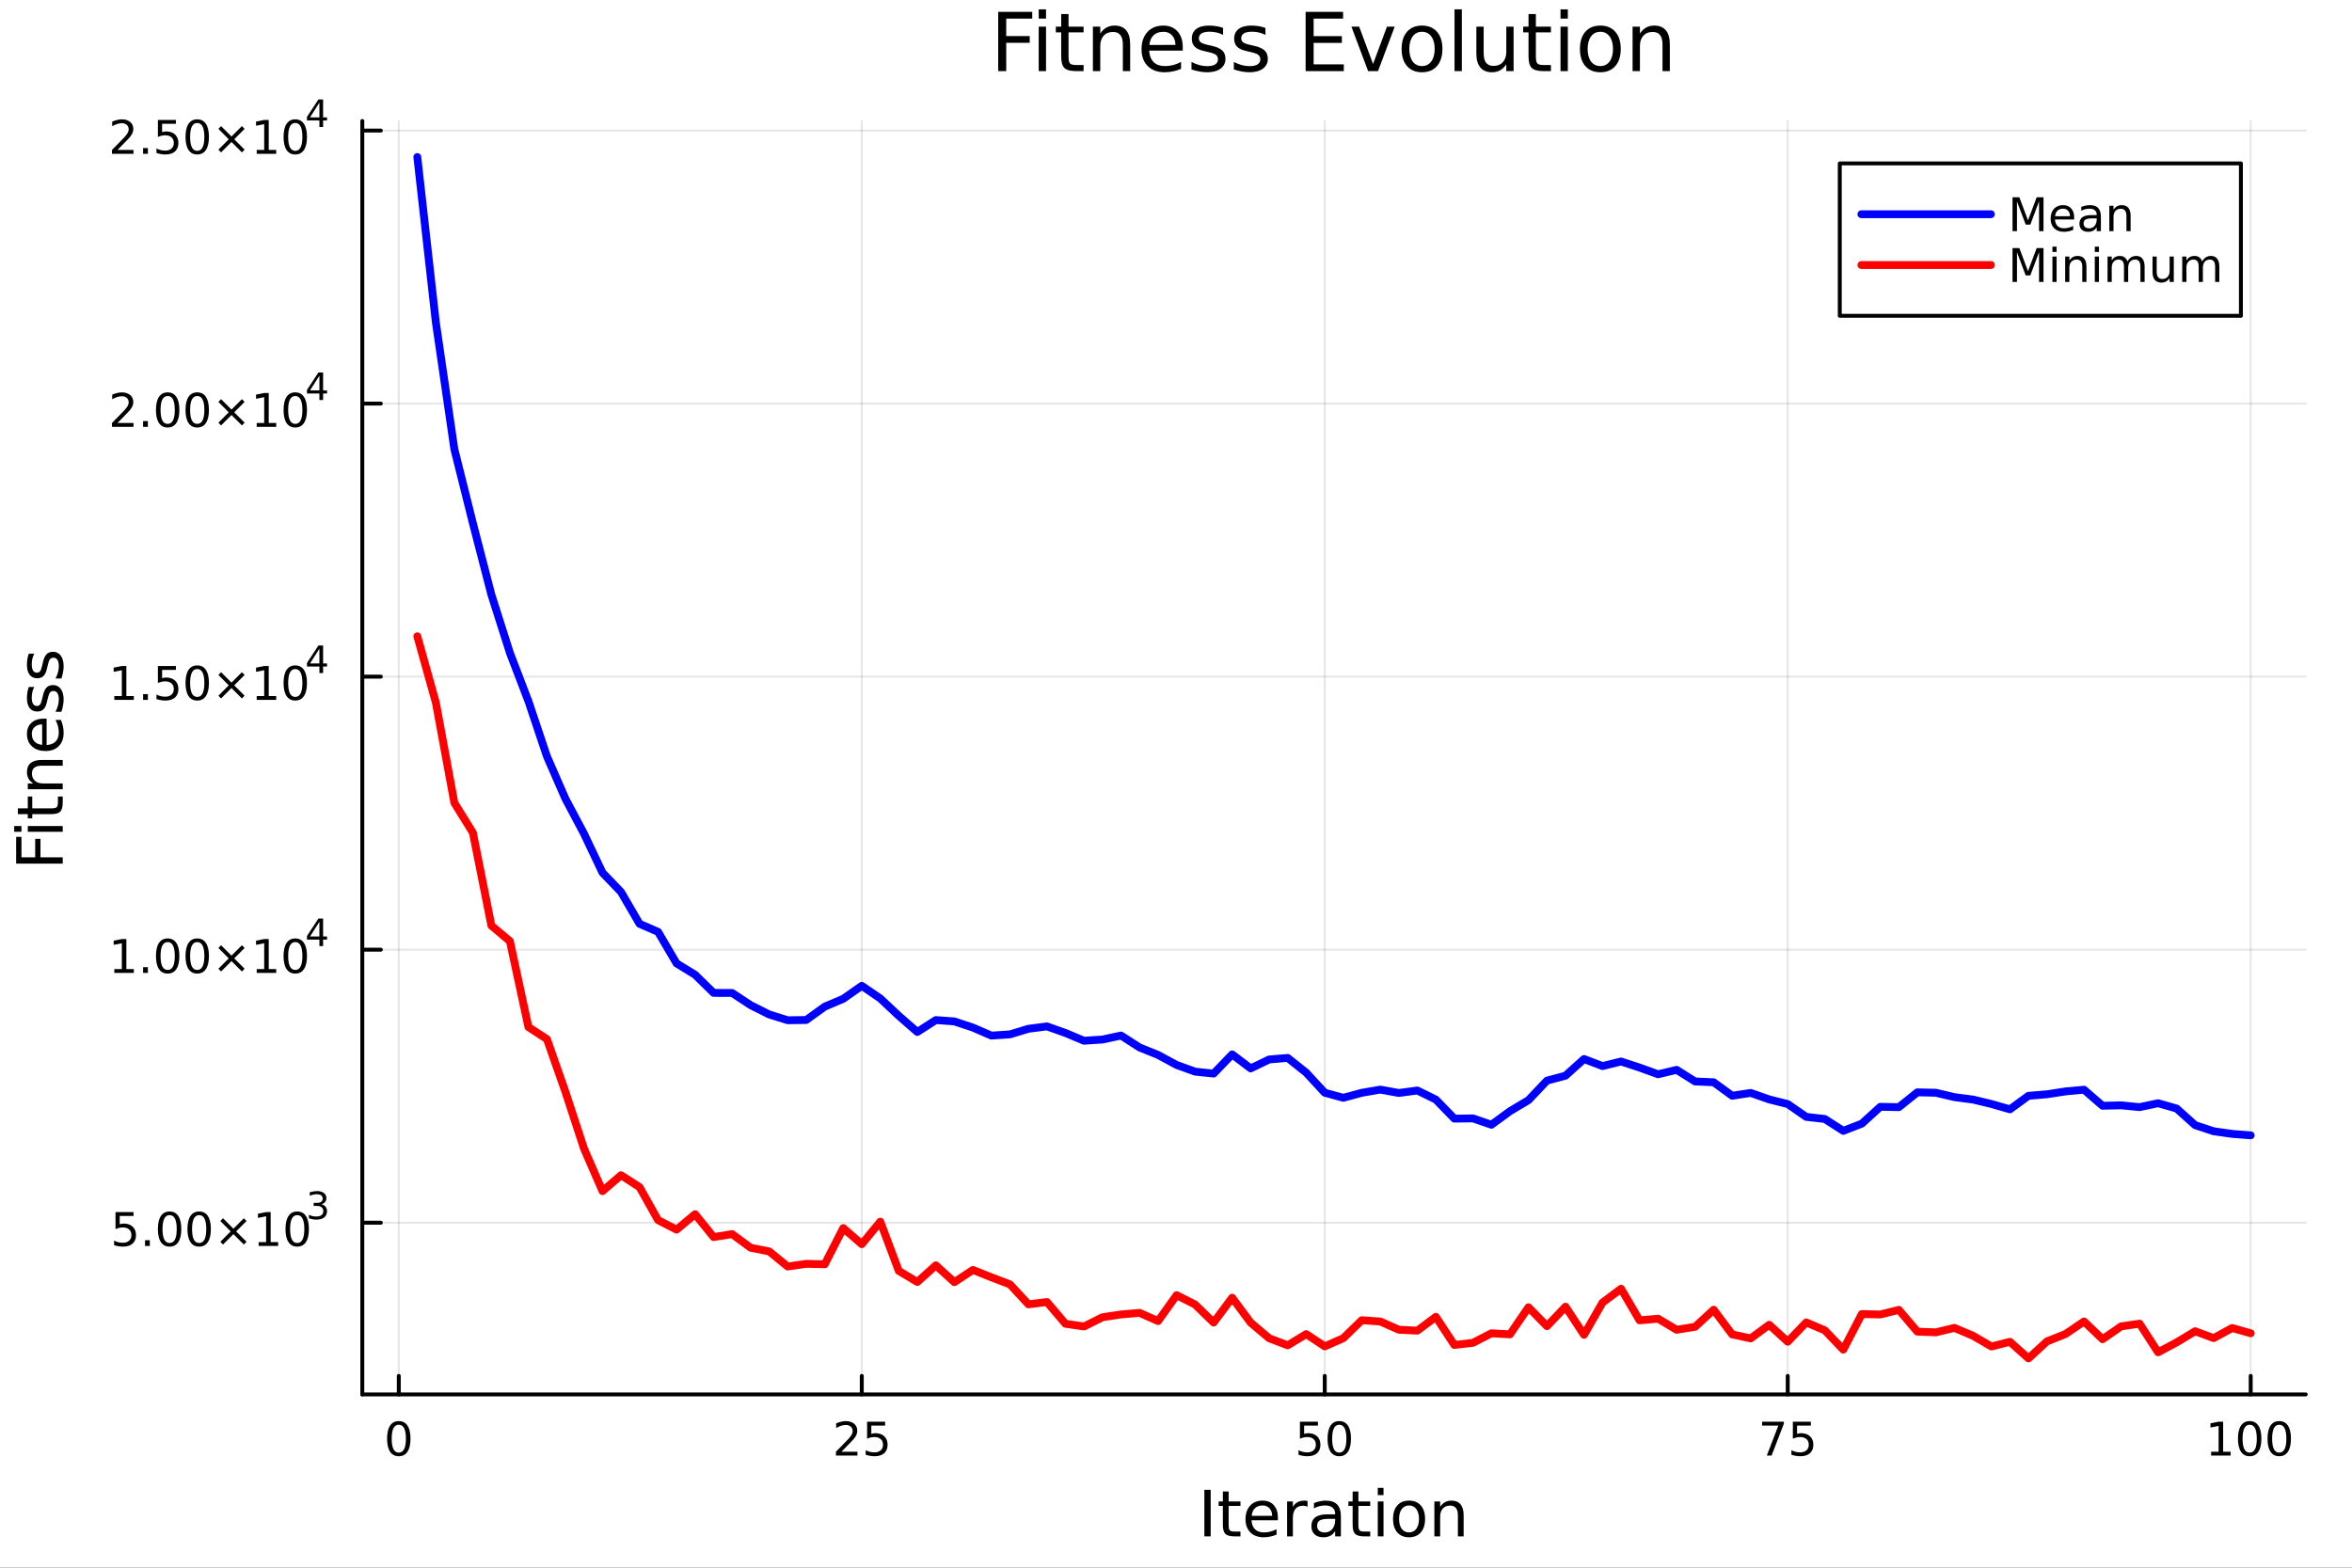 <svg xmlns="http://www.w3.org/2000/svg" xmlns:xlink="http://www.w3.org/1999/xlink" width="600" height="400" viewBox="0 0 2400 1600">
<rect x="0" y="0" width="2400" height="1600" fill="#333333" stroke="none"/>
<defs>
  <clipPath id="clip380">
    <rect x="0" y="0" width="2400" height="1600"></rect>
  </clipPath>
</defs>
<path clip-path="url(#clip380)" d="M0 1600 L2400 1600 L2400 0 L0 0  Z" fill="#ffffff" fill-rule="evenodd" fill-opacity="1"></path>
<defs>
  <clipPath id="clip381">
    <rect x="480" y="0" width="1681" height="1600"></rect>
  </clipPath>
</defs>
<path clip-path="url(#clip380)" d="M369.703 1423.18 L2352.76 1423.18 L2352.76 123.472 L369.703 123.472  Z" fill="#ffffff" fill-rule="evenodd" fill-opacity="1"></path>
<defs>
  <clipPath id="clip382">
    <rect x="369" y="123" width="1984" height="1301"></rect>
  </clipPath>
</defs>
<polyline clip-path="url(#clip382)" style="stroke:#000000; stroke-linecap:round; stroke-linejoin:round; stroke-width:2; stroke-opacity:0.1; fill:none" points="406.931,1423.18 406.931,123.472 "></polyline>
<polyline clip-path="url(#clip382)" style="stroke:#000000; stroke-linecap:round; stroke-linejoin:round; stroke-width:2; stroke-opacity:0.1; fill:none" points="879.356,1423.18 879.356,123.472 "></polyline>
<polyline clip-path="url(#clip382)" style="stroke:#000000; stroke-linecap:round; stroke-linejoin:round; stroke-width:2; stroke-opacity:0.1; fill:none" points="1351.78,1423.18 1351.78,123.472 "></polyline>
<polyline clip-path="url(#clip382)" style="stroke:#000000; stroke-linecap:round; stroke-linejoin:round; stroke-width:2; stroke-opacity:0.1; fill:none" points="1824.21,1423.18 1824.21,123.472 "></polyline>
<polyline clip-path="url(#clip382)" style="stroke:#000000; stroke-linecap:round; stroke-linejoin:round; stroke-width:2; stroke-opacity:0.1; fill:none" points="2296.63,1423.18 2296.63,123.472 "></polyline>
<polyline clip-path="url(#clip382)" style="stroke:#000000; stroke-linecap:round; stroke-linejoin:round; stroke-width:2; stroke-opacity:0.1; fill:none" points="369.703,1247.91 2352.76,1247.91 "></polyline>
<polyline clip-path="url(#clip382)" style="stroke:#000000; stroke-linecap:round; stroke-linejoin:round; stroke-width:2; stroke-opacity:0.1; fill:none" points="369.703,969.249 2352.76,969.249 "></polyline>
<polyline clip-path="url(#clip382)" style="stroke:#000000; stroke-linecap:round; stroke-linejoin:round; stroke-width:2; stroke-opacity:0.1; fill:none" points="369.703,690.585 2352.76,690.585 "></polyline>
<polyline clip-path="url(#clip382)" style="stroke:#000000; stroke-linecap:round; stroke-linejoin:round; stroke-width:2; stroke-opacity:0.1; fill:none" points="369.703,411.92 2352.76,411.92 "></polyline>
<polyline clip-path="url(#clip382)" style="stroke:#000000; stroke-linecap:round; stroke-linejoin:round; stroke-width:2; stroke-opacity:0.1; fill:none" points="369.703,133.256 2352.76,133.256 "></polyline>
<polyline clip-path="url(#clip380)" style="stroke:#000000; stroke-linecap:round; stroke-linejoin:round; stroke-width:4; stroke-opacity:1; fill:none" points="369.703,1423.18 2352.76,1423.18 "></polyline>
<polyline clip-path="url(#clip380)" style="stroke:#000000; stroke-linecap:round; stroke-linejoin:round; stroke-width:4; stroke-opacity:1; fill:none" points="406.931,1423.18 406.931,1404.28 "></polyline>
<polyline clip-path="url(#clip380)" style="stroke:#000000; stroke-linecap:round; stroke-linejoin:round; stroke-width:4; stroke-opacity:1; fill:none" points="879.356,1423.18 879.356,1404.28 "></polyline>
<polyline clip-path="url(#clip380)" style="stroke:#000000; stroke-linecap:round; stroke-linejoin:round; stroke-width:4; stroke-opacity:1; fill:none" points="1351.78,1423.18 1351.78,1404.28 "></polyline>
<polyline clip-path="url(#clip380)" style="stroke:#000000; stroke-linecap:round; stroke-linejoin:round; stroke-width:4; stroke-opacity:1; fill:none" points="1824.21,1423.18 1824.21,1404.28 "></polyline>
<polyline clip-path="url(#clip380)" style="stroke:#000000; stroke-linecap:round; stroke-linejoin:round; stroke-width:4; stroke-opacity:1; fill:none" points="2296.63,1423.18 2296.63,1404.28 "></polyline>
<path clip-path="url(#clip380)" d="M406.931 1454.1 Q403.319 1454.1 401.491 1457.66 Q399.685 1461.2 399.685 1468.33 Q399.685 1475.44 401.491 1479.01 Q403.319 1482.55 406.931 1482.55 Q410.565 1482.55 412.37 1479.01 Q414.199 1475.44 414.199 1468.33 Q414.199 1461.2 412.37 1457.66 Q410.565 1454.1 406.931 1454.1 M406.931 1450.39 Q412.741 1450.39 415.796 1455 Q418.875 1459.58 418.875 1468.33 Q418.875 1477.06 415.796 1481.67 Q412.741 1486.25 406.931 1486.25 Q401.12 1486.25 398.042 1481.67 Q394.986 1477.06 394.986 1468.33 Q394.986 1459.58 398.042 1455 Q401.12 1450.39 406.931 1450.39 Z" fill="#000000" fill-rule="nonzero" fill-opacity="1"></path><path clip-path="url(#clip380)" d="M858.627 1481.64 L874.946 1481.64 L874.946 1485.58 L853.002 1485.58 L853.002 1481.64 Q855.664 1478.89 860.247 1474.26 Q864.854 1469.61 866.034 1468.27 Q868.28 1465.74 869.159 1464.01 Q870.062 1462.25 870.062 1460.56 Q870.062 1457.8 868.117 1456.07 Q866.196 1454.33 863.094 1454.33 Q860.895 1454.33 858.442 1455.09 Q856.011 1455.86 853.233 1457.41 L853.233 1452.69 Q856.057 1451.55 858.511 1450.97 Q860.965 1450.39 863.002 1450.39 Q868.372 1450.39 871.567 1453.08 Q874.761 1455.77 874.761 1460.26 Q874.761 1462.39 873.951 1464.31 Q873.164 1466.2 871.057 1468.8 Q870.479 1469.47 867.377 1472.69 Q864.275 1475.88 858.627 1481.64 Z" fill="#000000" fill-rule="nonzero" fill-opacity="1"></path><path clip-path="url(#clip380)" d="M884.807 1451.02 L903.164 1451.02 L903.164 1454.96 L889.09 1454.96 L889.09 1463.43 Q890.108 1463.08 891.127 1462.92 Q892.145 1462.73 893.164 1462.73 Q898.951 1462.73 902.33 1465.9 Q905.71 1469.08 905.71 1474.49 Q905.71 1480.07 902.238 1483.17 Q898.765 1486.25 892.446 1486.25 Q890.27 1486.25 888.002 1485.88 Q885.756 1485.51 883.349 1484.77 L883.349 1480.07 Q885.432 1481.2 887.654 1481.76 Q889.877 1482.32 892.353 1482.32 Q896.358 1482.32 898.696 1480.21 Q901.034 1478.1 901.034 1474.49 Q901.034 1470.88 898.696 1468.77 Q896.358 1466.67 892.353 1466.67 Q890.478 1466.67 888.603 1467.08 Q886.752 1467.5 884.807 1468.38 L884.807 1451.02 Z" fill="#000000" fill-rule="nonzero" fill-opacity="1"></path><path clip-path="url(#clip380)" d="M1326.48 1451.02 L1344.84 1451.02 L1344.84 1454.96 L1330.76 1454.96 L1330.76 1463.43 Q1331.78 1463.08 1332.8 1462.92 Q1333.82 1462.73 1334.84 1462.73 Q1340.62 1462.73 1344 1465.9 Q1347.38 1469.08 1347.38 1474.49 Q1347.38 1480.07 1343.91 1483.17 Q1340.44 1486.25 1334.12 1486.25 Q1331.94 1486.25 1329.67 1485.88 Q1327.43 1485.51 1325.02 1484.77 L1325.02 1480.07 Q1327.11 1481.2 1329.33 1481.76 Q1331.55 1482.32 1334.03 1482.32 Q1338.03 1482.32 1340.37 1480.21 Q1342.71 1478.1 1342.71 1474.49 Q1342.71 1470.88 1340.37 1468.77 Q1338.03 1466.67 1334.03 1466.67 Q1332.15 1466.67 1330.28 1467.08 Q1328.42 1467.5 1326.48 1468.38 L1326.48 1451.02 Z" fill="#000000" fill-rule="nonzero" fill-opacity="1"></path><path clip-path="url(#clip380)" d="M1366.6 1454.1 Q1362.98 1454.1 1361.16 1457.66 Q1359.35 1461.2 1359.35 1468.33 Q1359.35 1475.44 1361.16 1479.01 Q1362.98 1482.55 1366.6 1482.55 Q1370.23 1482.55 1372.04 1479.01 Q1373.86 1475.44 1373.86 1468.33 Q1373.86 1461.2 1372.04 1457.66 Q1370.23 1454.1 1366.6 1454.1 M1366.6 1450.39 Q1372.41 1450.39 1375.46 1455 Q1378.54 1459.58 1378.54 1468.33 Q1378.54 1477.06 1375.46 1481.67 Q1372.41 1486.25 1366.6 1486.25 Q1360.79 1486.25 1357.71 1481.67 Q1354.65 1477.06 1354.65 1468.33 Q1354.65 1459.58 1357.71 1455 Q1360.79 1450.39 1366.6 1450.39 Z" fill="#000000" fill-rule="nonzero" fill-opacity="1"></path><path clip-path="url(#clip380)" d="M1798.06 1451.02 L1820.28 1451.02 L1820.28 1453.01 L1807.74 1485.58 L1802.85 1485.58 L1814.66 1454.96 L1798.06 1454.96 L1798.06 1451.02 Z" fill="#000000" fill-rule="nonzero" fill-opacity="1"></path><path clip-path="url(#clip380)" d="M1829.45 1451.02 L1847.81 1451.02 L1847.81 1454.96 L1833.73 1454.96 L1833.73 1463.43 Q1834.75 1463.08 1835.77 1462.92 Q1836.79 1462.73 1837.81 1462.73 Q1843.59 1462.73 1846.97 1465.9 Q1850.35 1469.08 1850.35 1474.49 Q1850.35 1480.07 1846.88 1483.17 Q1843.41 1486.25 1837.09 1486.25 Q1834.91 1486.25 1832.64 1485.88 Q1830.4 1485.51 1827.99 1484.77 L1827.99 1480.07 Q1830.07 1481.2 1832.3 1481.76 Q1834.52 1482.32 1837 1482.32 Q1841 1482.32 1843.34 1480.21 Q1845.68 1478.1 1845.68 1474.49 Q1845.68 1470.88 1843.34 1468.77 Q1841 1466.67 1837 1466.67 Q1835.12 1466.67 1833.25 1467.08 Q1831.39 1467.5 1829.45 1468.38 L1829.45 1451.02 Z" fill="#000000" fill-rule="nonzero" fill-opacity="1"></path><path clip-path="url(#clip380)" d="M2256.24 1481.64 L2263.88 1481.64 L2263.88 1455.28 L2255.57 1456.95 L2255.57 1452.69 L2263.83 1451.02 L2268.51 1451.02 L2268.51 1481.64 L2276.15 1481.64 L2276.15 1485.58 L2256.24 1485.58 L2256.24 1481.64 Z" fill="#000000" fill-rule="nonzero" fill-opacity="1"></path><path clip-path="url(#clip380)" d="M2295.59 1454.1 Q2291.98 1454.1 2290.15 1457.66 Q2288.34 1461.2 2288.34 1468.33 Q2288.34 1475.44 2290.15 1479.01 Q2291.98 1482.55 2295.59 1482.55 Q2299.22 1482.55 2301.03 1479.01 Q2302.86 1475.44 2302.86 1468.33 Q2302.86 1461.2 2301.03 1457.66 Q2299.22 1454.1 2295.59 1454.1 M2295.59 1450.39 Q2301.4 1450.39 2304.46 1455 Q2307.53 1459.58 2307.53 1468.33 Q2307.53 1477.06 2304.46 1481.67 Q2301.4 1486.25 2295.59 1486.25 Q2289.78 1486.25 2286.7 1481.67 Q2283.65 1477.06 2283.65 1468.33 Q2283.65 1459.58 2286.7 1455 Q2289.78 1450.39 2295.59 1450.39 Z" fill="#000000" fill-rule="nonzero" fill-opacity="1"></path><path clip-path="url(#clip380)" d="M2325.75 1454.1 Q2322.14 1454.1 2320.31 1457.66 Q2318.51 1461.2 2318.51 1468.33 Q2318.51 1475.44 2320.31 1479.01 Q2322.14 1482.55 2325.75 1482.55 Q2329.39 1482.55 2331.19 1479.01 Q2333.02 1475.44 2333.02 1468.33 Q2333.02 1461.2 2331.19 1457.66 Q2329.39 1454.1 2325.75 1454.1 M2325.75 1450.39 Q2331.56 1450.39 2334.62 1455 Q2337.7 1459.58 2337.7 1468.33 Q2337.7 1477.06 2334.62 1481.67 Q2331.56 1486.25 2325.75 1486.25 Q2319.94 1486.25 2316.86 1481.67 Q2313.81 1477.06 2313.81 1468.33 Q2313.81 1459.58 2316.86 1455 Q2319.94 1450.39 2325.75 1450.39 Z" fill="#000000" fill-rule="nonzero" fill-opacity="1"></path><path clip-path="url(#clip380)" d="M1228.95 1520.52 L1235.38 1520.52 L1235.38 1568.04 L1228.95 1568.04 L1228.95 1520.52 Z" fill="#000000" fill-rule="nonzero" fill-opacity="1"></path><path clip-path="url(#clip380)" d="M1253.71 1522.27 L1253.71 1532.4 L1265.78 1532.4 L1265.78 1536.95 L1253.71 1536.95 L1253.71 1556.3 Q1253.71 1560.66 1254.89 1561.9 Q1256.1 1563.14 1259.76 1563.14 L1265.78 1563.14 L1265.78 1568.04 L1259.76 1568.04 Q1252.98 1568.04 1250.4 1565.53 Q1247.82 1562.98 1247.82 1556.3 L1247.82 1536.95 L1243.53 1536.95 L1243.53 1532.4 L1247.82 1532.4 L1247.82 1522.27 L1253.71 1522.27 Z" fill="#000000" fill-rule="nonzero" fill-opacity="1"></path><path clip-path="url(#clip380)" d="M1303.97 1548.76 L1303.97 1551.62 L1277.04 1551.62 Q1277.43 1557.67 1280.67 1560.85 Q1283.95 1564 1289.77 1564 Q1293.15 1564 1296.3 1563.17 Q1299.48 1562.35 1302.6 1560.69 L1302.6 1566.23 Q1299.45 1567.57 1296.14 1568.27 Q1292.83 1568.97 1289.42 1568.97 Q1280.89 1568.97 1275.9 1564 Q1270.93 1559.04 1270.93 1550.57 Q1270.93 1541.82 1275.64 1536.69 Q1280.39 1531.54 1288.41 1531.54 Q1295.6 1531.54 1299.77 1536.18 Q1303.97 1540.8 1303.97 1548.76 M1298.11 1547.04 Q1298.05 1542.23 1295.41 1539.37 Q1292.8 1536.5 1288.47 1536.5 Q1283.57 1536.5 1280.61 1539.27 Q1277.68 1542.04 1277.23 1547.07 L1298.11 1547.04 Z" fill="#000000" fill-rule="nonzero" fill-opacity="1"></path><path clip-path="url(#clip380)" d="M1334.24 1537.87 Q1333.25 1537.3 1332.07 1537.04 Q1330.93 1536.76 1329.53 1536.76 Q1324.56 1536.76 1321.89 1540 Q1319.25 1543.22 1319.25 1549.27 L1319.25 1568.04 L1313.36 1568.04 L1313.36 1532.4 L1319.25 1532.4 L1319.25 1537.93 Q1321.09 1534.69 1324.05 1533.13 Q1327.01 1531.54 1331.25 1531.54 Q1331.85 1531.54 1332.58 1531.63 Q1333.32 1531.7 1334.21 1531.85 L1334.24 1537.87 Z" fill="#000000" fill-rule="nonzero" fill-opacity="1"></path><path clip-path="url(#clip380)" d="M1356.58 1550.12 Q1349.48 1550.12 1346.75 1551.75 Q1344.01 1553.37 1344.01 1557.29 Q1344.01 1560.4 1346.05 1562.25 Q1348.12 1564.07 1351.65 1564.07 Q1356.52 1564.07 1359.45 1560.63 Q1362.41 1557.16 1362.41 1551.43 L1362.41 1550.12 L1356.58 1550.12 M1368.26 1547.71 L1368.26 1568.04 L1362.41 1568.04 L1362.41 1562.63 Q1360.4 1565.88 1357.41 1567.44 Q1354.42 1568.97 1350.09 1568.97 Q1344.62 1568.97 1341.37 1565.91 Q1338.15 1562.82 1338.15 1557.67 Q1338.15 1551.65 1342.16 1548.6 Q1346.21 1545.54 1354.2 1545.54 L1362.41 1545.54 L1362.41 1544.97 Q1362.41 1540.93 1359.73 1538.73 Q1357.09 1536.5 1352.29 1536.5 Q1349.23 1536.5 1346.33 1537.23 Q1343.44 1537.97 1340.76 1539.43 L1340.76 1534.02 Q1343.98 1532.78 1347 1532.17 Q1350.03 1531.54 1352.89 1531.54 Q1360.62 1531.54 1364.44 1535.55 Q1368.26 1539.56 1368.26 1547.71 Z" fill="#000000" fill-rule="nonzero" fill-opacity="1"></path><path clip-path="url(#clip380)" d="M1386.12 1522.27 L1386.12 1532.4 L1398.18 1532.4 L1398.18 1536.95 L1386.12 1536.95 L1386.12 1556.3 Q1386.12 1560.66 1387.3 1561.9 Q1388.51 1563.14 1392.17 1563.14 L1398.18 1563.14 L1398.18 1568.04 L1392.17 1568.04 Q1385.39 1568.04 1382.81 1565.53 Q1380.23 1562.98 1380.23 1556.3 L1380.23 1536.95 L1375.93 1536.95 L1375.93 1532.4 L1380.23 1532.4 L1380.23 1522.27 L1386.12 1522.27 Z" fill="#000000" fill-rule="nonzero" fill-opacity="1"></path><path clip-path="url(#clip380)" d="M1405.89 1532.4 L1411.74 1532.4 L1411.74 1568.04 L1405.89 1568.04 L1405.89 1532.4 M1405.89 1518.52 L1411.74 1518.52 L1411.74 1525.93 L1405.89 1525.93 L1405.89 1518.52 Z" fill="#000000" fill-rule="nonzero" fill-opacity="1"></path><path clip-path="url(#clip380)" d="M1437.81 1536.5 Q1433.1 1536.5 1430.36 1540.19 Q1427.62 1543.85 1427.62 1550.25 Q1427.62 1556.65 1430.33 1560.34 Q1433.07 1564 1437.81 1564 Q1442.49 1564 1445.23 1560.31 Q1447.96 1556.62 1447.96 1550.25 Q1447.96 1543.92 1445.23 1540.23 Q1442.49 1536.5 1437.81 1536.5 M1437.81 1531.54 Q1445.45 1531.54 1449.81 1536.5 Q1454.17 1541.47 1454.17 1550.25 Q1454.17 1559 1449.81 1564 Q1445.45 1568.97 1437.81 1568.97 Q1430.14 1568.97 1425.78 1564 Q1421.45 1559 1421.45 1550.25 Q1421.45 1541.47 1425.78 1536.5 Q1430.14 1531.54 1437.81 1531.54 Z" fill="#000000" fill-rule="nonzero" fill-opacity="1"></path><path clip-path="url(#clip380)" d="M1493.51 1546.53 L1493.51 1568.04 L1487.65 1568.04 L1487.65 1546.72 Q1487.65 1541.66 1485.68 1539.14 Q1483.71 1536.63 1479.76 1536.63 Q1475.02 1536.63 1472.28 1539.65 Q1469.54 1542.68 1469.54 1547.9 L1469.54 1568.04 L1463.65 1568.04 L1463.65 1532.4 L1469.54 1532.4 L1469.54 1537.93 Q1471.64 1534.72 1474.48 1533.13 Q1477.34 1531.54 1481.06 1531.54 Q1487.21 1531.54 1490.36 1535.36 Q1493.51 1539.14 1493.51 1546.53 Z" fill="#000000" fill-rule="nonzero" fill-opacity="1"></path><polyline clip-path="url(#clip380)" style="stroke:#000000; stroke-linecap:round; stroke-linejoin:round; stroke-width:4; stroke-opacity:1; fill:none" points="369.703,1423.18 369.703,123.472 "></polyline>
<polyline clip-path="url(#clip380)" style="stroke:#000000; stroke-linecap:round; stroke-linejoin:round; stroke-width:4; stroke-opacity:1; fill:none" points="369.703,1247.91 388.601,1247.91 "></polyline>
<polyline clip-path="url(#clip380)" style="stroke:#000000; stroke-linecap:round; stroke-linejoin:round; stroke-width:4; stroke-opacity:1; fill:none" points="369.703,969.249 388.601,969.249 "></polyline>
<polyline clip-path="url(#clip380)" style="stroke:#000000; stroke-linecap:round; stroke-linejoin:round; stroke-width:4; stroke-opacity:1; fill:none" points="369.703,690.585 388.601,690.585 "></polyline>
<polyline clip-path="url(#clip380)" style="stroke:#000000; stroke-linecap:round; stroke-linejoin:round; stroke-width:4; stroke-opacity:1; fill:none" points="369.703,411.92 388.601,411.92 "></polyline>
<polyline clip-path="url(#clip380)" style="stroke:#000000; stroke-linecap:round; stroke-linejoin:round; stroke-width:4; stroke-opacity:1; fill:none" points="369.703,133.256 388.601,133.256 "></polyline>
<path clip-path="url(#clip380)" d="M117.878 1237.08 L136.235 1237.08 L136.235 1241.02 L122.161 1241.02 L122.161 1249.49 Q123.179 1249.14 124.198 1248.98 Q125.216 1248.79 126.235 1248.79 Q132.022 1248.79 135.402 1251.97 Q138.781 1255.14 138.781 1260.55 Q138.781 1266.13 135.309 1269.23 Q131.837 1272.31 125.517 1272.31 Q123.341 1272.31 121.073 1271.94 Q118.828 1271.57 116.42 1270.83 L116.42 1266.13 Q118.503 1267.27 120.726 1267.82 Q122.948 1268.38 125.425 1268.38 Q129.429 1268.38 131.767 1266.27 Q134.105 1264.16 134.105 1260.55 Q134.105 1256.94 131.767 1254.84 Q129.429 1252.73 125.425 1252.73 Q123.55 1252.73 121.675 1253.15 Q119.823 1253.56 117.878 1254.44 L117.878 1237.08 Z" fill="#000000" fill-rule="nonzero" fill-opacity="1"></path><path clip-path="url(#clip380)" d="M147.994 1265.76 L152.878 1265.76 L152.878 1271.64 L147.994 1271.64 L147.994 1265.76 Z" fill="#000000" fill-rule="nonzero" fill-opacity="1"></path><path clip-path="url(#clip380)" d="M173.063 1240.16 Q169.452 1240.16 167.624 1243.72 Q165.818 1247.27 165.818 1254.4 Q165.818 1261.5 167.624 1265.07 Q169.452 1268.61 173.063 1268.61 Q176.698 1268.61 178.503 1265.07 Q180.332 1261.5 180.332 1254.4 Q180.332 1247.27 178.503 1243.72 Q176.698 1240.16 173.063 1240.16 M173.063 1236.46 Q178.874 1236.46 181.929 1241.06 Q185.008 1245.65 185.008 1254.4 Q185.008 1263.12 181.929 1267.73 Q178.874 1272.31 173.063 1272.31 Q167.253 1272.31 164.175 1267.73 Q161.119 1263.12 161.119 1254.4 Q161.119 1245.65 164.175 1241.06 Q167.253 1236.46 173.063 1236.46 Z" fill="#000000" fill-rule="nonzero" fill-opacity="1"></path><path clip-path="url(#clip380)" d="M203.225 1240.16 Q199.614 1240.16 197.785 1243.72 Q195.98 1247.27 195.98 1254.4 Q195.98 1261.5 197.785 1265.07 Q199.614 1268.61 203.225 1268.61 Q206.859 1268.61 208.665 1265.07 Q210.494 1261.5 210.494 1254.4 Q210.494 1247.27 208.665 1243.72 Q206.859 1240.16 203.225 1240.16 M203.225 1236.46 Q209.035 1236.46 212.091 1241.06 Q215.17 1245.65 215.17 1254.4 Q215.17 1263.12 212.091 1267.73 Q209.035 1272.31 203.225 1272.31 Q197.415 1272.31 194.336 1267.73 Q191.281 1263.12 191.281 1254.4 Q191.281 1245.65 194.336 1241.06 Q197.415 1236.46 203.225 1236.46 Z" fill="#000000" fill-rule="nonzero" fill-opacity="1"></path><path clip-path="url(#clip380)" d="M251.558 1246.18 L240.98 1256.8 L251.558 1267.38 L248.804 1270.18 L238.179 1259.56 L227.554 1270.18 L224.822 1267.38 L235.378 1256.8 L224.822 1246.18 L227.554 1243.38 L238.179 1254 L248.804 1243.38 L251.558 1246.18 Z" fill="#000000" fill-rule="nonzero" fill-opacity="1"></path><path clip-path="url(#clip380)" d="M263.919 1267.71 L271.558 1267.71 L271.558 1241.34 L263.248 1243.01 L263.248 1238.75 L271.512 1237.08 L276.188 1237.08 L276.188 1267.71 L283.827 1267.71 L283.827 1271.64 L263.919 1271.64 L263.919 1267.71 Z" fill="#000000" fill-rule="nonzero" fill-opacity="1"></path><path clip-path="url(#clip380)" d="M303.271 1240.16 Q299.66 1240.16 297.831 1243.72 Q296.026 1247.27 296.026 1254.4 Q296.026 1261.5 297.831 1265.07 Q299.66 1268.61 303.271 1268.61 Q306.905 1268.61 308.711 1265.07 Q310.539 1261.5 310.539 1254.4 Q310.539 1247.27 308.711 1243.72 Q306.905 1240.16 303.271 1240.16 M303.271 1236.46 Q309.081 1236.46 312.137 1241.06 Q315.215 1245.65 315.215 1254.4 Q315.215 1263.12 312.137 1267.73 Q309.081 1272.31 303.271 1272.31 Q297.461 1272.31 294.382 1267.73 Q291.327 1263.12 291.327 1254.4 Q291.327 1245.65 294.382 1241.06 Q297.461 1236.46 303.271 1236.46 Z" fill="#000000" fill-rule="nonzero" fill-opacity="1"></path><path clip-path="url(#clip380)" d="M327.911 1229.09 Q330.638 1229.67 332.161 1231.52 Q333.703 1233.36 333.703 1236.07 Q333.703 1240.22 330.845 1242.5 Q327.986 1244.78 322.72 1244.78 Q320.952 1244.78 319.071 1244.42 Q317.209 1244.08 315.215 1243.38 L315.215 1239.72 Q316.795 1240.64 318.676 1241.11 Q320.557 1241.58 322.607 1241.58 Q326.18 1241.58 328.042 1240.17 Q329.923 1238.76 329.923 1236.07 Q329.923 1233.59 328.174 1232.19 Q326.444 1230.78 323.34 1230.78 L320.068 1230.78 L320.068 1227.66 L323.491 1227.66 Q326.293 1227.66 327.779 1226.55 Q329.265 1225.42 329.265 1223.32 Q329.265 1221.15 327.723 1220.01 Q326.199 1218.84 323.34 1218.84 Q321.779 1218.84 319.993 1219.18 Q318.206 1219.52 316.062 1220.23 L316.062 1216.85 Q318.225 1216.24 320.105 1215.94 Q322.005 1215.64 323.679 1215.64 Q328.005 1215.64 330.525 1217.62 Q333.045 1219.57 333.045 1222.92 Q333.045 1225.25 331.71 1226.87 Q330.374 1228.47 327.911 1229.09 Z" fill="#000000" fill-rule="nonzero" fill-opacity="1"></path><path clip-path="url(#clip380)" d="M116.668 989.042 L124.306 989.042 L124.306 962.676 L115.996 964.343 L115.996 960.083 L124.26 958.417 L128.936 958.417 L128.936 989.042 L136.575 989.042 L136.575 992.977 L116.668 992.977 L116.668 989.042 Z" fill="#000000" fill-rule="nonzero" fill-opacity="1"></path><path clip-path="url(#clip380)" d="M146.019 987.097 L150.903 987.097 L150.903 992.977 L146.019 992.977 L146.019 987.097 Z" fill="#000000" fill-rule="nonzero" fill-opacity="1"></path><path clip-path="url(#clip380)" d="M171.089 961.495 Q167.477 961.495 165.649 965.06 Q163.843 968.602 163.843 975.731 Q163.843 982.838 165.649 986.403 Q167.477 989.944 171.089 989.944 Q174.723 989.944 176.528 986.403 Q178.357 982.838 178.357 975.731 Q178.357 968.602 176.528 965.06 Q174.723 961.495 171.089 961.495 M171.089 957.792 Q176.899 957.792 179.954 962.398 Q183.033 966.981 183.033 975.731 Q183.033 984.458 179.954 989.065 Q176.899 993.648 171.089 993.648 Q165.278 993.648 162.2 989.065 Q159.144 984.458 159.144 975.731 Q159.144 966.981 162.2 962.398 Q165.278 957.792 171.089 957.792 Z" fill="#000000" fill-rule="nonzero" fill-opacity="1"></path><path clip-path="url(#clip380)" d="M201.25 961.495 Q197.639 961.495 195.811 965.06 Q194.005 968.602 194.005 975.731 Q194.005 982.838 195.811 986.403 Q197.639 989.944 201.25 989.944 Q204.885 989.944 206.69 986.403 Q208.519 982.838 208.519 975.731 Q208.519 968.602 206.69 965.06 Q204.885 961.495 201.25 961.495 M201.25 957.792 Q207.061 957.792 210.116 962.398 Q213.195 966.981 213.195 975.731 Q213.195 984.458 210.116 989.065 Q207.061 993.648 201.25 993.648 Q195.44 993.648 192.362 989.065 Q189.306 984.458 189.306 975.731 Q189.306 966.981 192.362 962.398 Q195.44 957.792 201.25 957.792 Z" fill="#000000" fill-rule="nonzero" fill-opacity="1"></path><path clip-path="url(#clip380)" d="M249.584 967.514 L239.005 978.139 L249.584 988.717 L246.829 991.518 L236.204 980.893 L225.579 991.518 L222.848 988.717 L233.403 978.139 L222.848 967.514 L225.579 964.713 L236.204 975.338 L246.829 964.713 L249.584 967.514 Z" fill="#000000" fill-rule="nonzero" fill-opacity="1"></path><path clip-path="url(#clip380)" d="M261.945 989.042 L269.583 989.042 L269.583 962.676 L261.273 964.343 L261.273 960.083 L269.537 958.417 L274.213 958.417 L274.213 989.042 L281.852 989.042 L281.852 992.977 L261.945 992.977 L261.945 989.042 Z" fill="#000000" fill-rule="nonzero" fill-opacity="1"></path><path clip-path="url(#clip380)" d="M301.296 961.495 Q297.685 961.495 295.856 965.06 Q294.051 968.602 294.051 975.731 Q294.051 982.838 295.856 986.403 Q297.685 989.944 301.296 989.944 Q304.93 989.944 306.736 986.403 Q308.565 982.838 308.565 975.731 Q308.565 968.602 306.736 965.06 Q304.93 961.495 301.296 961.495 M301.296 957.792 Q307.106 957.792 310.162 962.398 Q313.241 966.981 313.241 975.731 Q313.241 984.458 310.162 989.065 Q307.106 993.648 301.296 993.648 Q295.486 993.648 292.407 989.065 Q289.352 984.458 289.352 975.731 Q289.352 966.981 292.407 962.398 Q295.486 957.792 301.296 957.792 Z" fill="#000000" fill-rule="nonzero" fill-opacity="1"></path><path clip-path="url(#clip380)" d="M325.917 940.796 L316.325 955.786 L325.917 955.786 L325.917 940.796 M324.92 937.486 L329.697 937.486 L329.697 955.786 L333.703 955.786 L333.703 958.946 L329.697 958.946 L329.697 965.566 L325.917 965.566 L325.917 958.946 L313.241 958.946 L313.241 955.278 L324.92 937.486 Z" fill="#000000" fill-rule="nonzero" fill-opacity="1"></path><path clip-path="url(#clip380)" d="M116.668 710.377 L124.306 710.377 L124.306 684.012 L115.996 685.678 L115.996 681.419 L124.26 679.752 L128.936 679.752 L128.936 710.377 L136.575 710.377 L136.575 714.312 L116.668 714.312 L116.668 710.377 Z" fill="#000000" fill-rule="nonzero" fill-opacity="1"></path><path clip-path="url(#clip380)" d="M146.019 708.433 L150.903 708.433 L150.903 714.312 L146.019 714.312 L146.019 708.433 Z" fill="#000000" fill-rule="nonzero" fill-opacity="1"></path><path clip-path="url(#clip380)" d="M161.135 679.752 L179.491 679.752 L179.491 683.687 L165.417 683.687 L165.417 692.16 Q166.436 691.812 167.454 691.65 Q168.473 691.465 169.491 691.465 Q175.278 691.465 178.658 694.636 Q182.038 697.808 182.038 703.224 Q182.038 708.803 178.565 711.905 Q175.093 714.984 168.774 714.984 Q166.598 714.984 164.329 714.613 Q162.084 714.243 159.677 713.502 L159.677 708.803 Q161.76 709.937 163.982 710.493 Q166.204 711.048 168.681 711.048 Q172.686 711.048 175.024 708.942 Q177.362 706.836 177.362 703.224 Q177.362 699.613 175.024 697.507 Q172.686 695.4 168.681 695.4 Q166.806 695.4 164.931 695.817 Q163.079 696.234 161.135 697.113 L161.135 679.752 Z" fill="#000000" fill-rule="nonzero" fill-opacity="1"></path><path clip-path="url(#clip380)" d="M201.25 682.831 Q197.639 682.831 195.811 686.396 Q194.005 689.937 194.005 697.067 Q194.005 704.173 195.811 707.738 Q197.639 711.28 201.25 711.28 Q204.885 711.28 206.69 707.738 Q208.519 704.173 208.519 697.067 Q208.519 689.937 206.69 686.396 Q204.885 682.831 201.25 682.831 M201.25 679.127 Q207.061 679.127 210.116 683.734 Q213.195 688.317 213.195 697.067 Q213.195 705.794 210.116 710.4 Q207.061 714.984 201.25 714.984 Q195.44 714.984 192.362 710.4 Q189.306 705.794 189.306 697.067 Q189.306 688.317 192.362 683.734 Q195.44 679.127 201.25 679.127 Z" fill="#000000" fill-rule="nonzero" fill-opacity="1"></path><path clip-path="url(#clip380)" d="M249.584 688.849 L239.005 699.474 L249.584 710.053 L246.829 712.854 L236.204 702.229 L225.579 712.854 L222.848 710.053 L233.403 699.474 L222.848 688.849 L225.579 686.049 L236.204 696.674 L246.829 686.049 L249.584 688.849 Z" fill="#000000" fill-rule="nonzero" fill-opacity="1"></path><path clip-path="url(#clip380)" d="M261.945 710.377 L269.583 710.377 L269.583 684.012 L261.273 685.678 L261.273 681.419 L269.537 679.752 L274.213 679.752 L274.213 710.377 L281.852 710.377 L281.852 714.312 L261.945 714.312 L261.945 710.377 Z" fill="#000000" fill-rule="nonzero" fill-opacity="1"></path><path clip-path="url(#clip380)" d="M301.296 682.831 Q297.685 682.831 295.856 686.396 Q294.051 689.937 294.051 697.067 Q294.051 704.173 295.856 707.738 Q297.685 711.28 301.296 711.28 Q304.93 711.28 306.736 707.738 Q308.565 704.173 308.565 697.067 Q308.565 689.937 306.736 686.396 Q304.93 682.831 301.296 682.831 M301.296 679.127 Q307.106 679.127 310.162 683.734 Q313.241 688.317 313.241 697.067 Q313.241 705.794 310.162 710.4 Q307.106 714.984 301.296 714.984 Q295.486 714.984 292.407 710.4 Q289.352 705.794 289.352 697.067 Q289.352 688.317 292.407 683.734 Q295.486 679.127 301.296 679.127 Z" fill="#000000" fill-rule="nonzero" fill-opacity="1"></path><path clip-path="url(#clip380)" d="M325.917 662.132 L316.325 677.122 L325.917 677.122 L325.917 662.132 M324.92 658.822 L329.697 658.822 L329.697 677.122 L333.703 677.122 L333.703 680.282 L329.697 680.282 L329.697 686.902 L325.917 686.902 L325.917 680.282 L313.241 680.282 L313.241 676.614 L324.92 658.822 Z" fill="#000000" fill-rule="nonzero" fill-opacity="1"></path><path clip-path="url(#clip380)" d="M119.885 431.713 L136.204 431.713 L136.204 435.648 L114.26 435.648 L114.26 431.713 Q116.922 428.958 121.505 424.329 Q126.112 419.676 127.292 418.333 Q129.538 415.81 130.417 414.074 Q131.32 412.315 131.32 410.625 Q131.32 407.87 129.376 406.134 Q127.455 404.398 124.353 404.398 Q122.154 404.398 119.7 405.162 Q117.269 405.926 114.492 407.477 L114.492 402.755 Q117.316 401.62 119.769 401.042 Q122.223 400.463 124.26 400.463 Q129.63 400.463 132.825 403.148 Q136.019 405.833 136.019 410.324 Q136.019 412.454 135.209 414.375 Q134.422 416.273 132.316 418.866 Q131.737 419.537 128.635 422.754 Q125.533 425.949 119.885 431.713 Z" fill="#000000" fill-rule="nonzero" fill-opacity="1"></path><path clip-path="url(#clip380)" d="M146.019 429.768 L150.903 429.768 L150.903 435.648 L146.019 435.648 L146.019 429.768 Z" fill="#000000" fill-rule="nonzero" fill-opacity="1"></path><path clip-path="url(#clip380)" d="M171.089 404.167 Q167.477 404.167 165.649 407.731 Q163.843 411.273 163.843 418.403 Q163.843 425.509 165.649 429.074 Q167.477 432.616 171.089 432.616 Q174.723 432.616 176.528 429.074 Q178.357 425.509 178.357 418.403 Q178.357 411.273 176.528 407.731 Q174.723 404.167 171.089 404.167 M171.089 400.463 Q176.899 400.463 179.954 405.069 Q183.033 409.653 183.033 418.403 Q183.033 427.129 179.954 431.736 Q176.899 436.319 171.089 436.319 Q165.278 436.319 162.2 431.736 Q159.144 427.129 159.144 418.403 Q159.144 409.653 162.2 405.069 Q165.278 400.463 171.089 400.463 Z" fill="#000000" fill-rule="nonzero" fill-opacity="1"></path><path clip-path="url(#clip380)" d="M201.25 404.167 Q197.639 404.167 195.811 407.731 Q194.005 411.273 194.005 418.403 Q194.005 425.509 195.811 429.074 Q197.639 432.616 201.25 432.616 Q204.885 432.616 206.69 429.074 Q208.519 425.509 208.519 418.403 Q208.519 411.273 206.69 407.731 Q204.885 404.167 201.25 404.167 M201.25 400.463 Q207.061 400.463 210.116 405.069 Q213.195 409.653 213.195 418.403 Q213.195 427.129 210.116 431.736 Q207.061 436.319 201.25 436.319 Q195.44 436.319 192.362 431.736 Q189.306 427.129 189.306 418.403 Q189.306 409.653 192.362 405.069 Q195.44 400.463 201.25 400.463 Z" fill="#000000" fill-rule="nonzero" fill-opacity="1"></path><path clip-path="url(#clip380)" d="M249.584 410.185 L239.005 420.81 L249.584 431.389 L246.829 434.19 L236.204 423.565 L225.579 434.19 L222.848 431.389 L233.403 420.81 L222.848 410.185 L225.579 407.384 L236.204 418.009 L246.829 407.384 L249.584 410.185 Z" fill="#000000" fill-rule="nonzero" fill-opacity="1"></path><path clip-path="url(#clip380)" d="M261.945 431.713 L269.583 431.713 L269.583 405.347 L261.273 407.014 L261.273 402.755 L269.537 401.088 L274.213 401.088 L274.213 431.713 L281.852 431.713 L281.852 435.648 L261.945 435.648 L261.945 431.713 Z" fill="#000000" fill-rule="nonzero" fill-opacity="1"></path><path clip-path="url(#clip380)" d="M301.296 404.167 Q297.685 404.167 295.856 407.731 Q294.051 411.273 294.051 418.403 Q294.051 425.509 295.856 429.074 Q297.685 432.616 301.296 432.616 Q304.93 432.616 306.736 429.074 Q308.565 425.509 308.565 418.403 Q308.565 411.273 306.736 407.731 Q304.93 404.167 301.296 404.167 M301.296 400.463 Q307.106 400.463 310.162 405.069 Q313.241 409.653 313.241 418.403 Q313.241 427.129 310.162 431.736 Q307.106 436.319 301.296 436.319 Q295.486 436.319 292.407 431.736 Q289.352 427.129 289.352 418.403 Q289.352 409.653 292.407 405.069 Q295.486 400.463 301.296 400.463 Z" fill="#000000" fill-rule="nonzero" fill-opacity="1"></path><path clip-path="url(#clip380)" d="M325.917 383.468 L316.325 398.457 L325.917 398.457 L325.917 383.468 M324.92 380.158 L329.697 380.158 L329.697 398.457 L333.703 398.457 L333.703 401.617 L329.697 401.617 L329.697 408.238 L325.917 408.238 L325.917 401.617 L313.241 401.617 L313.241 397.95 L324.92 380.158 Z" fill="#000000" fill-rule="nonzero" fill-opacity="1"></path><path clip-path="url(#clip380)" d="M119.885 153.048 L136.204 153.048 L136.204 156.984 L114.26 156.984 L114.26 153.048 Q116.922 150.294 121.505 145.664 Q126.112 141.011 127.292 139.669 Q129.538 137.146 130.417 135.41 Q131.32 133.65 131.32 131.96 Q131.32 129.206 129.376 127.47 Q127.455 125.734 124.353 125.734 Q122.154 125.734 119.7 126.498 Q117.269 127.261 114.492 128.812 L114.492 124.09 Q117.316 122.956 119.769 122.377 Q122.223 121.799 124.26 121.799 Q129.63 121.799 132.825 124.484 Q136.019 127.169 136.019 131.66 Q136.019 133.789 135.209 135.71 Q134.422 137.609 132.316 140.201 Q131.737 140.872 128.635 144.09 Q125.533 147.284 119.885 153.048 Z" fill="#000000" fill-rule="nonzero" fill-opacity="1"></path><path clip-path="url(#clip380)" d="M146.019 151.104 L150.903 151.104 L150.903 156.984 L146.019 156.984 L146.019 151.104 Z" fill="#000000" fill-rule="nonzero" fill-opacity="1"></path><path clip-path="url(#clip380)" d="M161.135 122.424 L179.491 122.424 L179.491 126.359 L165.417 126.359 L165.417 134.831 Q166.436 134.484 167.454 134.322 Q168.473 134.136 169.491 134.136 Q175.278 134.136 178.658 137.308 Q182.038 140.479 182.038 145.896 Q182.038 151.474 178.565 154.576 Q175.093 157.655 168.774 157.655 Q166.598 157.655 164.329 157.284 Q162.084 156.914 159.677 156.173 L159.677 151.474 Q161.76 152.609 163.982 153.164 Q166.204 153.72 168.681 153.72 Q172.686 153.72 175.024 151.613 Q177.362 149.507 177.362 145.896 Q177.362 142.285 175.024 140.178 Q172.686 138.072 168.681 138.072 Q166.806 138.072 164.931 138.488 Q163.079 138.905 161.135 139.785 L161.135 122.424 Z" fill="#000000" fill-rule="nonzero" fill-opacity="1"></path><path clip-path="url(#clip380)" d="M201.25 125.502 Q197.639 125.502 195.811 129.067 Q194.005 132.609 194.005 139.738 Q194.005 146.845 195.811 150.409 Q197.639 153.951 201.25 153.951 Q204.885 153.951 206.69 150.409 Q208.519 146.845 208.519 139.738 Q208.519 132.609 206.69 129.067 Q204.885 125.502 201.25 125.502 M201.25 121.799 Q207.061 121.799 210.116 126.405 Q213.195 130.988 213.195 139.738 Q213.195 148.465 210.116 153.071 Q207.061 157.655 201.25 157.655 Q195.44 157.655 192.362 153.071 Q189.306 148.465 189.306 139.738 Q189.306 130.988 192.362 126.405 Q195.44 121.799 201.25 121.799 Z" fill="#000000" fill-rule="nonzero" fill-opacity="1"></path><path clip-path="url(#clip380)" d="M249.584 131.521 L239.005 142.146 L249.584 152.724 L246.829 155.525 L236.204 144.9 L225.579 155.525 L222.848 152.724 L233.403 142.146 L222.848 131.521 L225.579 128.72 L236.204 139.345 L246.829 128.72 L249.584 131.521 Z" fill="#000000" fill-rule="nonzero" fill-opacity="1"></path><path clip-path="url(#clip380)" d="M261.945 153.048 L269.583 153.048 L269.583 126.683 L261.273 128.349 L261.273 124.09 L269.537 122.424 L274.213 122.424 L274.213 153.048 L281.852 153.048 L281.852 156.984 L261.945 156.984 L261.945 153.048 Z" fill="#000000" fill-rule="nonzero" fill-opacity="1"></path><path clip-path="url(#clip380)" d="M301.296 125.502 Q297.685 125.502 295.856 129.067 Q294.051 132.609 294.051 139.738 Q294.051 146.845 295.856 150.409 Q297.685 153.951 301.296 153.951 Q304.93 153.951 306.736 150.409 Q308.565 146.845 308.565 139.738 Q308.565 132.609 306.736 129.067 Q304.93 125.502 301.296 125.502 M301.296 121.799 Q307.106 121.799 310.162 126.405 Q313.241 130.988 313.241 139.738 Q313.241 148.465 310.162 153.071 Q307.106 157.655 301.296 157.655 Q295.486 157.655 292.407 153.071 Q289.352 148.465 289.352 139.738 Q289.352 130.988 292.407 126.405 Q295.486 121.799 301.296 121.799 Z" fill="#000000" fill-rule="nonzero" fill-opacity="1"></path><path clip-path="url(#clip380)" d="M325.917 104.803 L316.325 119.793 L325.917 119.793 L325.917 104.803 M324.92 101.493 L329.697 101.493 L329.697 119.793 L333.703 119.793 L333.703 122.953 L329.697 122.953 L329.697 129.573 L325.917 129.573 L325.917 122.953 L313.241 122.953 L313.241 119.285 L324.92 101.493 Z" fill="#000000" fill-rule="nonzero" fill-opacity="1"></path><path clip-path="url(#clip380)" d="M16.484 881.416 L16.484 854.107 L21.895 854.107 L21.895 874.986 L35.9 874.986 L35.9 856.144 L41.31 856.144 L41.31 874.986 L64.004 874.986 L64.004 881.416 L16.484 881.416 Z" fill="#000000" fill-rule="nonzero" fill-opacity="1"></path><path clip-path="url(#clip380)" d="M28.356 848.919 L28.356 843.062 L64.004 843.062 L64.004 848.919 L28.356 848.919 M14.479 848.919 L14.479 843.062 L21.895 843.062 L21.895 848.919 L14.479 848.919 Z" fill="#000000" fill-rule="nonzero" fill-opacity="1"></path><path clip-path="url(#clip380)" d="M18.235 825.016 L28.356 825.016 L28.356 812.953 L32.908 812.953 L32.908 825.016 L52.259 825.016 Q56.62 825.016 57.861 823.838 Q59.103 822.628 59.103 818.968 L59.103 812.953 L64.004 812.953 L64.004 818.968 Q64.004 825.748 61.49 828.326 Q58.943 830.904 52.259 830.904 L32.908 830.904 L32.908 835.201 L28.356 835.201 L28.356 830.904 L18.235 830.904 L18.235 825.016 Z" fill="#000000" fill-rule="nonzero" fill-opacity="1"></path><path clip-path="url(#clip380)" d="M42.488 775.618 L64.004 775.618 L64.004 781.474 L42.679 781.474 Q37.618 781.474 35.104 783.447 Q32.589 785.421 32.589 789.368 Q32.589 794.11 35.613 796.847 Q38.637 799.585 43.857 799.585 L64.004 799.585 L64.004 805.473 L28.356 805.473 L28.356 799.585 L33.894 799.585 Q30.68 797.484 29.088 794.651 Q27.497 791.787 27.497 788.063 Q27.497 781.92 31.316 778.769 Q35.104 775.618 42.488 775.618 Z" fill="#000000" fill-rule="nonzero" fill-opacity="1"></path><path clip-path="url(#clip380)" d="M44.716 733.445 L47.581 733.445 L47.581 760.372 Q53.628 759.99 56.811 756.743 Q59.962 753.465 59.962 747.64 Q59.962 744.267 59.134 741.116 Q58.307 737.933 56.652 734.813 L62.19 734.813 Q63.527 737.964 64.227 741.275 Q64.927 744.585 64.927 747.99 Q64.927 756.521 59.962 761.518 Q54.997 766.483 46.53 766.483 Q37.777 766.483 32.653 761.772 Q27.497 757.03 27.497 749.009 Q27.497 741.816 32.144 737.646 Q36.759 733.445 44.716 733.445 M42.997 739.301 Q38.191 739.365 35.327 742.007 Q32.462 744.617 32.462 748.945 Q32.462 753.847 35.231 756.807 Q38 759.735 43.029 760.181 L42.997 739.301 Z" fill="#000000" fill-rule="nonzero" fill-opacity="1"></path><path clip-path="url(#clip380)" d="M29.407 701.107 L34.945 701.107 Q33.672 703.59 33.035 706.263 Q32.398 708.937 32.398 711.801 Q32.398 716.162 33.735 718.358 Q35.072 720.522 37.746 720.522 Q39.783 720.522 40.96 718.963 Q42.106 717.403 43.157 712.693 L43.602 710.687 Q44.939 704.449 47.39 701.839 Q49.809 699.197 54.169 699.197 Q59.134 699.197 62.031 703.144 Q64.927 707.059 64.927 713.934 Q64.927 716.799 64.354 719.918 Q63.813 723.005 62.699 726.443 L56.652 726.443 Q58.339 723.196 59.198 720.045 Q60.026 716.894 60.026 713.807 Q60.026 709.669 58.625 707.441 Q57.193 705.213 54.615 705.213 Q52.228 705.213 50.955 706.836 Q49.681 708.428 48.504 713.87 L48.026 715.907 Q46.88 721.35 44.525 723.769 Q42.138 726.188 38 726.188 Q32.971 726.188 30.234 722.623 Q27.497 719.058 27.497 712.502 Q27.497 709.255 27.974 706.391 Q28.452 703.526 29.407 701.107 Z" fill="#000000" fill-rule="nonzero" fill-opacity="1"></path><path clip-path="url(#clip380)" d="M29.407 667.146 L34.945 667.146 Q33.672 669.629 33.035 672.302 Q32.398 674.976 32.398 677.84 Q32.398 682.201 33.735 684.397 Q35.072 686.561 37.746 686.561 Q39.783 686.561 40.96 685.002 Q42.106 683.442 43.157 678.732 L43.602 676.726 Q44.939 670.488 47.39 667.878 Q49.809 665.236 54.169 665.236 Q59.134 665.236 62.031 669.183 Q64.927 673.098 64.927 679.973 Q64.927 682.837 64.354 685.957 Q63.813 689.044 62.699 692.482 L56.652 692.482 Q58.339 689.235 59.198 686.084 Q60.026 682.933 60.026 679.846 Q60.026 675.708 58.625 673.48 Q57.193 671.252 54.615 671.252 Q52.228 671.252 50.955 672.875 Q49.681 674.467 48.504 679.909 L48.026 681.946 Q46.88 687.389 44.525 689.808 Q42.138 692.227 38 692.227 Q32.971 692.227 30.234 688.662 Q27.497 685.097 27.497 678.541 Q27.497 675.294 27.974 672.43 Q28.452 669.565 29.407 667.146 Z" fill="#000000" fill-rule="nonzero" fill-opacity="1"></path><path clip-path="url(#clip380)" d="M1018.56 12.096 L1053.32 12.096 L1053.32 18.983 L1026.75 18.983 L1026.75 36.806 L1050.73 36.806 L1050.73 43.693 L1026.75 43.693 L1026.75 72.576 L1018.56 72.576 L1018.56 12.096 Z" fill="#000000" fill-rule="nonzero" fill-opacity="1"></path><path clip-path="url(#clip380)" d="M1059.92 27.206 L1067.38 27.206 L1067.38 72.576 L1059.92 72.576 L1059.92 27.206 M1059.92 9.544 L1067.38 9.544 L1067.38 18.983 L1059.92 18.983 L1059.92 9.544 Z" fill="#000000" fill-rule="nonzero" fill-opacity="1"></path><path clip-path="url(#clip380)" d="M1090.35 14.324 L1090.35 27.206 L1105.7 27.206 L1105.7 32.999 L1090.35 32.999 L1090.35 57.628 Q1090.35 63.178 1091.84 64.758 Q1093.38 66.338 1098.04 66.338 L1105.7 66.338 L1105.7 72.576 L1098.04 72.576 Q1089.41 72.576 1086.13 69.376 Q1082.85 66.135 1082.85 57.628 L1082.85 32.999 L1077.38 32.999 L1077.38 27.206 L1082.85 27.206 L1082.85 14.324 L1090.35 14.324 Z" fill="#000000" fill-rule="nonzero" fill-opacity="1"></path><path clip-path="url(#clip380)" d="M1153.22 45.192 L1153.22 72.576 L1145.76 72.576 L1145.76 45.435 Q1145.76 38.994 1143.25 35.794 Q1140.74 32.594 1135.72 32.594 Q1129.68 32.594 1126.2 36.442 Q1122.71 40.29 1122.71 46.934 L1122.71 72.576 L1115.22 72.576 L1115.22 27.206 L1122.71 27.206 L1122.71 34.254 Q1125.39 30.163 1128.99 28.138 Q1132.64 26.112 1137.38 26.112 Q1145.19 26.112 1149.21 30.973 Q1153.22 35.794 1153.22 45.192 Z" fill="#000000" fill-rule="nonzero" fill-opacity="1"></path><path clip-path="url(#clip380)" d="M1206.89 48.028 L1206.89 51.673 L1172.62 51.673 Q1173.11 59.37 1177.24 63.421 Q1181.41 67.431 1188.82 67.431 Q1193.12 67.431 1197.13 66.378 Q1201.18 65.325 1205.15 63.218 L1205.15 70.267 Q1201.14 71.968 1196.92 72.86 Q1192.71 73.751 1188.38 73.751 Q1177.52 73.751 1171.16 67.431 Q1164.84 61.112 1164.84 50.337 Q1164.84 39.197 1170.84 32.675 Q1176.87 26.112 1187.08 26.112 Q1196.24 26.112 1201.54 32.026 Q1206.89 37.9 1206.89 48.028 M1199.44 45.84 Q1199.36 39.723 1195.99 36.077 Q1192.67 32.431 1187.16 32.431 Q1180.92 32.431 1177.16 35.956 Q1173.43 39.48 1172.86 45.88 L1199.44 45.84 Z" fill="#000000" fill-rule="nonzero" fill-opacity="1"></path><path clip-path="url(#clip380)" d="M1248.05 28.543 L1248.05 35.591 Q1244.89 33.971 1241.48 33.161 Q1238.08 32.35 1234.44 32.35 Q1228.89 32.35 1226.09 34.052 Q1223.34 35.753 1223.34 39.156 Q1223.34 41.749 1225.32 43.248 Q1227.31 44.706 1233.3 46.043 L1235.85 46.61 Q1243.79 48.311 1247.12 51.43 Q1250.48 54.509 1250.48 60.059 Q1250.48 66.378 1245.45 70.064 Q1240.47 73.751 1231.72 73.751 Q1228.08 73.751 1224.11 73.022 Q1220.18 72.333 1215.8 70.915 L1215.8 63.218 Q1219.93 65.365 1223.94 66.459 Q1227.95 67.512 1231.88 67.512 Q1237.15 67.512 1239.99 65.73 Q1242.82 63.907 1242.82 60.626 Q1242.82 57.588 1240.76 55.967 Q1238.73 54.347 1231.8 52.848 L1229.21 52.24 Q1222.28 50.782 1219.2 47.785 Q1216.13 44.746 1216.13 39.48 Q1216.13 33.08 1220.66 29.596 Q1225.2 26.112 1233.55 26.112 Q1237.68 26.112 1241.32 26.72 Q1244.97 27.327 1248.05 28.543 Z" fill="#000000" fill-rule="nonzero" fill-opacity="1"></path><path clip-path="url(#clip380)" d="M1291.27 28.543 L1291.27 35.591 Q1288.11 33.971 1284.71 33.161 Q1281.31 32.35 1277.66 32.35 Q1272.11 32.35 1269.31 34.052 Q1266.56 35.753 1266.56 39.156 Q1266.56 41.749 1268.54 43.248 Q1270.53 44.706 1276.53 46.043 L1279.08 46.61 Q1287.02 48.311 1290.34 51.43 Q1293.7 54.509 1293.7 60.059 Q1293.7 66.378 1288.68 70.064 Q1283.7 73.751 1274.95 73.751 Q1271.3 73.751 1267.33 73.022 Q1263.4 72.333 1259.03 70.915 L1259.03 63.218 Q1263.16 65.365 1267.17 66.459 Q1271.18 67.512 1275.11 67.512 Q1280.37 67.512 1283.21 65.73 Q1286.04 63.907 1286.04 60.626 Q1286.04 57.588 1283.98 55.967 Q1281.95 54.347 1275.03 52.848 L1272.43 52.24 Q1265.51 50.782 1262.43 47.785 Q1259.35 44.746 1259.35 39.48 Q1259.35 33.08 1263.89 29.596 Q1268.42 26.112 1276.77 26.112 Q1280.9 26.112 1284.55 26.72 Q1288.19 27.327 1291.27 28.543 Z" fill="#000000" fill-rule="nonzero" fill-opacity="1"></path><path clip-path="url(#clip380)" d="M1332.27 12.096 L1370.51 12.096 L1370.51 18.983 L1340.45 18.983 L1340.45 36.888 L1369.25 36.888 L1369.25 43.774 L1340.45 43.774 L1340.45 65.689 L1371.24 65.689 L1371.24 72.576 L1332.27 72.576 L1332.27 12.096 Z" fill="#000000" fill-rule="nonzero" fill-opacity="1"></path><path clip-path="url(#clip380)" d="M1379.01 27.206 L1386.91 27.206 L1401.09 65.284 L1415.27 27.206 L1423.17 27.206 L1406.15 72.576 L1396.03 72.576 L1379.01 27.206 Z" fill="#000000" fill-rule="nonzero" fill-opacity="1"></path><path clip-path="url(#clip380)" d="M1451.04 32.431 Q1445.04 32.431 1441.56 37.131 Q1438.08 41.789 1438.08 49.931 Q1438.08 58.074 1441.52 62.773 Q1445 67.431 1451.04 67.431 Q1456.99 67.431 1460.48 62.732 Q1463.96 58.033 1463.96 49.931 Q1463.96 41.87 1460.48 37.171 Q1456.99 32.431 1451.04 32.431 M1451.04 26.112 Q1460.76 26.112 1466.31 32.431 Q1471.86 38.751 1471.86 49.931 Q1471.86 61.071 1466.31 67.431 Q1460.76 73.751 1451.04 73.751 Q1441.28 73.751 1435.73 67.431 Q1430.22 61.071 1430.22 49.931 Q1430.22 38.751 1435.73 32.431 Q1441.28 26.112 1451.04 26.112 Z" fill="#000000" fill-rule="nonzero" fill-opacity="1"></path><path clip-path="url(#clip380)" d="M1484.22 9.544 L1491.67 9.544 L1491.67 72.576 L1484.22 72.576 L1484.22 9.544 Z" fill="#000000" fill-rule="nonzero" fill-opacity="1"></path><path clip-path="url(#clip380)" d="M1506.5 54.671 L1506.5 27.206 L1513.95 27.206 L1513.95 54.387 Q1513.95 60.828 1516.46 64.069 Q1518.97 67.269 1523.99 67.269 Q1530.03 67.269 1533.51 63.421 Q1537.04 59.573 1537.04 52.929 L1537.04 27.206 L1544.49 27.206 L1544.49 72.576 L1537.04 72.576 L1537.04 65.608 Q1534.32 69.74 1530.72 71.766 Q1527.15 73.751 1522.42 73.751 Q1514.6 73.751 1510.55 68.89 Q1506.5 64.029 1506.5 54.671 M1525.25 26.112 L1525.25 26.112 Z" fill="#000000" fill-rule="nonzero" fill-opacity="1"></path><path clip-path="url(#clip380)" d="M1567.22 14.324 L1567.22 27.206 L1582.57 27.206 L1582.57 32.999 L1567.22 32.999 L1567.22 57.628 Q1567.22 63.178 1568.72 64.758 Q1570.26 66.338 1574.91 66.338 L1582.57 66.338 L1582.57 72.576 L1574.91 72.576 Q1566.29 72.576 1563.01 69.376 Q1559.72 66.135 1559.72 57.628 L1559.72 32.999 L1554.26 32.999 L1554.26 27.206 L1559.72 27.206 L1559.72 14.324 L1567.22 14.324 Z" fill="#000000" fill-rule="nonzero" fill-opacity="1"></path><path clip-path="url(#clip380)" d="M1592.37 27.206 L1599.83 27.206 L1599.83 72.576 L1592.37 72.576 L1592.37 27.206 M1592.37 9.544 L1599.83 9.544 L1599.83 18.983 L1592.37 18.983 L1592.37 9.544 Z" fill="#000000" fill-rule="nonzero" fill-opacity="1"></path><path clip-path="url(#clip380)" d="M1633 32.431 Q1627.01 32.431 1623.53 37.131 Q1620.04 41.789 1620.04 49.931 Q1620.04 58.074 1623.49 62.773 Q1626.97 67.431 1633 67.431 Q1638.96 67.431 1642.44 62.732 Q1645.93 58.033 1645.93 49.931 Q1645.93 41.87 1642.44 37.171 Q1638.96 32.431 1633 32.431 M1633 26.112 Q1642.73 26.112 1648.28 32.431 Q1653.83 38.751 1653.83 49.931 Q1653.83 61.071 1648.28 67.431 Q1642.73 73.751 1633 73.751 Q1623.24 73.751 1617.69 67.431 Q1612.18 61.071 1612.18 49.931 Q1612.18 38.751 1617.69 32.431 Q1623.24 26.112 1633 26.112 Z" fill="#000000" fill-rule="nonzero" fill-opacity="1"></path><path clip-path="url(#clip380)" d="M1703.9 45.192 L1703.9 72.576 L1696.44 72.576 L1696.44 45.435 Q1696.44 38.994 1693.93 35.794 Q1691.42 32.594 1686.4 32.594 Q1680.36 32.594 1676.88 36.442 Q1673.39 40.29 1673.39 46.934 L1673.39 72.576 L1665.9 72.576 L1665.9 27.206 L1673.39 27.206 L1673.39 34.254 Q1676.07 30.163 1679.67 28.138 Q1683.32 26.112 1688.06 26.112 Q1695.87 26.112 1699.89 30.973 Q1703.9 35.794 1703.9 45.192 Z" fill="#000000" fill-rule="nonzero" fill-opacity="1"></path><polyline clip-path="url(#clip382)" style="stroke:#0000ff; stroke-linecap:round; stroke-linejoin:round; stroke-width:8; stroke-opacity:1; fill:none" points="425.828,160.256 444.725,328.885 463.622,458.418 482.519,533.978 501.416,606.96 520.313,666.348 539.21,715.655 558.107,772.014 577.004,815.29 595.901,850.876 614.798,890.705 633.695,910.353 652.592,942.855 671.489,951.046 690.386,983.259 709.283,994.825 728.18,1013.36 747.077,1013.43 765.974,1025.9 784.871,1035.37 803.768,1041.27 822.665,1041.03 841.562,1027.39 860.459,1019.38 879.356,1006.14 898.253,1019.06 917.15,1036.79 936.047,1053.25 954.944,1041.1 973.841,1042.46 992.738,1048.75 1011.63,1056.95 1030.53,1055.7 1049.43,1049.98 1068.33,1047.57 1087.22,1054.27 1106.12,1062.21 1125.02,1060.94 1143.91,1056.88 1162.81,1069.05 1181.71,1076.68 1200.61,1086.89 1219.5,1093.74 1238.4,1095.71 1257.3,1076.12 1276.19,1090.41 1295.09,1081.31 1313.99,1079.72 1332.88,1094.77 1351.78,1115.23 1370.68,1120.43 1389.58,1115.32 1408.47,1112.07 1427.37,1115.5 1446.27,1112.97 1465.16,1122.25 1484.06,1141.69 1502.96,1141.44 1521.85,1147.93 1540.75,1134.12 1559.65,1122.84 1578.55,1102.9 1597.44,1097.87 1616.34,1080.84 1635.24,1088.05 1654.13,1083.38 1673.03,1089.57 1691.93,1096.41 1710.82,1091.9 1729.72,1103.76 1748.62,1104.58 1767.52,1118.33 1786.41,1115.45 1805.31,1122.08 1824.21,1126.81 1843.1,1139.89 1862,1142.03 1880.9,1154.14 1899.79,1146.83 1918.69,1129.62 1937.59,1129.99 1956.49,1114.85 1975.38,1115.27 1994.28,1119.75 2013.18,1122.21 2032.07,1126.73 2050.97,1132.19 2069.87,1118.4 2088.76,1116.83 2107.66,1113.91 2126.56,1112.18 2145.46,1128.56 2164.35,1128.1 2183.25,1129.96 2202.15,1125.97 2221.04,1131.37 2239.94,1148.34 2258.84,1154.58 2277.73,1157.27 2296.63,1158.73 "></polyline>
<polyline clip-path="url(#clip382)" style="stroke:#ff0000; stroke-linecap:round; stroke-linejoin:round; stroke-width:8; stroke-opacity:1; fill:none" points="425.828,649.408 444.725,716.932 463.622,819.38 482.519,849.835 501.416,944.693 520.313,960.57 539.21,1048.23 558.107,1060.58 577.004,1114.48 595.901,1172.21 614.798,1215.66 633.695,1199.45 652.592,1211.59 671.489,1245.25 690.386,1254.99 709.283,1239.23 728.18,1262.58 747.077,1259.54 765.974,1273.48 784.871,1277.21 803.768,1292.6 822.665,1289.89 841.562,1290.32 860.459,1253.42 879.356,1269.84 898.253,1246.85 917.15,1297.1 936.047,1308.4 954.944,1291.41 973.841,1308.59 992.738,1296.1 1011.63,1303.64 1030.53,1310.83 1049.43,1331.2 1068.33,1328.86 1087.22,1351.06 1106.12,1353.81 1125.02,1344.38 1143.91,1341.54 1162.81,1339.92 1181.71,1348.31 1200.61,1321.87 1219.5,1331.43 1238.4,1349.83 1257.3,1324.45 1276.19,1349.89 1295.09,1365.86 1313.99,1373.05 1332.88,1361.61 1351.78,1374.13 1370.68,1365.79 1389.58,1347.43 1408.47,1348.75 1427.37,1357.12 1446.27,1358.08 1465.16,1343.97 1484.06,1372.68 1502.96,1370.5 1521.85,1360.78 1540.75,1361.86 1559.65,1334.21 1578.55,1353.51 1597.44,1333.62 1616.34,1362.31 1635.24,1329.43 1654.13,1315.3 1673.03,1347.56 1691.93,1345.87 1710.82,1357.17 1729.72,1354.14 1748.62,1336.72 1767.52,1361.91 1786.41,1365.99 1805.31,1352.08 1824.21,1369.37 1843.1,1349.68 1862,1357.72 1880.9,1377.46 1899.79,1341.14 1918.69,1341.57 1937.59,1336.86 1956.49,1359.1 1975.38,1359.8 1994.28,1355.27 2013.18,1363.25 2032.07,1374.24 2050.97,1369.48 2069.87,1386.4 2088.76,1369.03 2107.66,1361.51 2126.56,1348.69 2145.46,1366.81 2164.35,1353.73 2183.25,1350.95 2202.15,1380.16 2221.04,1370.06 2239.94,1358.68 2258.84,1365.67 2277.73,1355.39 2296.63,1360.76 "></polyline>
<path clip-path="url(#clip380)" d="M1877.33 322.316 L2286.65 322.316 L2286.65 166.796 L1877.33 166.796  Z" fill="#ffffff" fill-rule="evenodd" fill-opacity="1"></path>
<polyline clip-path="url(#clip380)" style="stroke:#000000; stroke-linecap:round; stroke-linejoin:round; stroke-width:4; stroke-opacity:1; fill:none" points="1877.33,322.316 2286.65,322.316 2286.65,166.796 1877.33,166.796 1877.33,322.316 "></polyline>
<polyline clip-path="url(#clip380)" style="stroke:#0000ff; stroke-linecap:round; stroke-linejoin:round; stroke-width:8; stroke-opacity:1; fill:none" points="1899.37,218.636 2031.57,218.636 "></polyline>
<path clip-path="url(#clip380)" d="M2053.6 201.356 L2060.57 201.356 L2069.39 224.874 L2078.26 201.356 L2085.22 201.356 L2085.22 235.916 L2080.66 235.916 L2080.66 205.569 L2071.75 229.272 L2067.05 229.272 L2058.14 205.569 L2058.14 235.916 L2053.6 235.916 L2053.6 201.356 Z" fill="#000000" fill-rule="nonzero" fill-opacity="1"></path><path clip-path="url(#clip380)" d="M2116.5 221.888 L2116.5 223.971 L2096.91 223.971 Q2097.19 228.369 2099.55 230.684 Q2101.94 232.976 2106.17 232.976 Q2108.63 232.976 2110.92 232.374 Q2113.23 231.772 2115.5 230.569 L2115.5 234.596 Q2113.21 235.568 2110.8 236.078 Q2108.39 236.587 2105.92 236.587 Q2099.71 236.587 2096.08 232.976 Q2092.47 229.365 2092.47 223.207 Q2092.47 216.842 2095.89 213.115 Q2099.34 209.365 2105.18 209.365 Q2110.41 209.365 2113.44 212.745 Q2116.5 216.101 2116.5 221.888 M2112.24 220.638 Q2112.19 217.143 2110.27 215.059 Q2108.37 212.976 2105.22 212.976 Q2101.66 212.976 2099.51 214.99 Q2097.38 217.004 2097.05 220.661 L2112.24 220.638 Z" fill="#000000" fill-rule="nonzero" fill-opacity="1"></path><path clip-path="url(#clip380)" d="M2135.27 222.883 Q2130.11 222.883 2128.12 224.064 Q2126.13 225.244 2126.13 228.092 Q2126.13 230.36 2127.61 231.703 Q2129.11 233.022 2131.68 233.022 Q2135.22 233.022 2137.35 230.522 Q2139.51 227.999 2139.51 223.832 L2139.51 222.883 L2135.27 222.883 M2143.76 221.124 L2143.76 235.916 L2139.51 235.916 L2139.51 231.981 Q2138.05 234.342 2135.87 235.476 Q2133.7 236.587 2130.55 236.587 Q2126.57 236.587 2124.2 234.365 Q2121.87 232.119 2121.87 228.369 Q2121.87 223.994 2124.78 221.772 Q2127.72 219.55 2133.53 219.55 L2139.51 219.55 L2139.51 219.133 Q2139.51 216.194 2137.56 214.596 Q2135.64 212.976 2132.14 212.976 Q2129.92 212.976 2127.82 213.508 Q2125.71 214.041 2123.76 215.106 L2123.76 211.17 Q2126.1 210.268 2128.3 209.828 Q2130.5 209.365 2132.58 209.365 Q2138.21 209.365 2140.99 212.282 Q2143.76 215.198 2143.76 221.124 Z" fill="#000000" fill-rule="nonzero" fill-opacity="1"></path><path clip-path="url(#clip380)" d="M2174.09 220.268 L2174.09 235.916 L2169.83 235.916 L2169.83 220.407 Q2169.83 216.726 2168.39 214.897 Q2166.96 213.069 2164.09 213.069 Q2160.64 213.069 2158.65 215.268 Q2156.66 217.467 2156.66 221.263 L2156.66 235.916 L2152.38 235.916 L2152.38 209.99 L2156.66 209.99 L2156.66 214.018 Q2158.19 211.68 2160.25 210.522 Q2162.33 209.365 2165.04 209.365 Q2169.51 209.365 2171.8 212.143 Q2174.09 214.897 2174.09 220.268 Z" fill="#000000" fill-rule="nonzero" fill-opacity="1"></path><polyline clip-path="url(#clip380)" style="stroke:#ff0000; stroke-linecap:round; stroke-linejoin:round; stroke-width:8; stroke-opacity:1; fill:none" points="1899.37,270.476 2031.57,270.476 "></polyline>
<path clip-path="url(#clip380)" d="M2053.6 253.196 L2060.57 253.196 L2069.39 276.714 L2078.26 253.196 L2085.22 253.196 L2085.22 287.756 L2080.66 287.756 L2080.66 257.409 L2071.75 281.112 L2067.05 281.112 L2058.14 257.409 L2058.14 287.756 L2053.6 287.756 L2053.6 253.196 Z" fill="#000000" fill-rule="nonzero" fill-opacity="1"></path><path clip-path="url(#clip380)" d="M2094.32 261.83 L2098.58 261.83 L2098.58 287.756 L2094.32 287.756 L2094.32 261.83 M2094.32 251.737 L2098.58 251.737 L2098.58 257.131 L2094.32 257.131 L2094.32 251.737 Z" fill="#000000" fill-rule="nonzero" fill-opacity="1"></path><path clip-path="url(#clip380)" d="M2129.04 272.108 L2129.04 287.756 L2124.78 287.756 L2124.78 272.247 Q2124.78 268.566 2123.35 266.737 Q2121.91 264.909 2119.04 264.909 Q2115.59 264.909 2113.6 267.108 Q2111.61 269.307 2111.61 273.103 L2111.61 287.756 L2107.33 287.756 L2107.33 261.83 L2111.61 261.83 L2111.61 265.858 Q2113.14 263.52 2115.2 262.362 Q2117.28 261.205 2119.99 261.205 Q2124.46 261.205 2126.75 263.983 Q2129.04 266.737 2129.04 272.108 Z" fill="#000000" fill-rule="nonzero" fill-opacity="1"></path><path clip-path="url(#clip380)" d="M2137.54 261.83 L2141.8 261.83 L2141.8 287.756 L2137.54 287.756 L2137.54 261.83 M2137.54 251.737 L2141.8 251.737 L2141.8 257.131 L2137.54 257.131 L2137.54 251.737 Z" fill="#000000" fill-rule="nonzero" fill-opacity="1"></path><path clip-path="url(#clip380)" d="M2170.89 266.807 Q2172.49 263.936 2174.71 262.571 Q2176.94 261.205 2179.94 261.205 Q2184 261.205 2186.19 264.052 Q2188.39 266.876 2188.39 272.108 L2188.39 287.756 L2184.11 287.756 L2184.11 272.247 Q2184.11 268.52 2182.79 266.714 Q2181.47 264.909 2178.76 264.909 Q2175.45 264.909 2173.53 267.108 Q2171.61 269.307 2171.61 273.103 L2171.61 287.756 L2167.33 287.756 L2167.33 272.247 Q2167.33 268.497 2166.01 266.714 Q2164.69 264.909 2161.94 264.909 Q2158.67 264.909 2156.75 267.131 Q2154.83 269.33 2154.83 273.103 L2154.83 287.756 L2150.55 287.756 L2150.55 261.83 L2154.83 261.83 L2154.83 265.858 Q2156.29 263.473 2158.32 262.339 Q2160.36 261.205 2163.16 261.205 Q2165.99 261.205 2167.95 262.64 Q2169.94 264.075 2170.89 266.807 Z" fill="#000000" fill-rule="nonzero" fill-opacity="1"></path><path clip-path="url(#clip380)" d="M2196.45 277.524 L2196.45 261.83 L2200.71 261.83 L2200.71 277.362 Q2200.71 281.043 2202.14 282.895 Q2203.58 284.723 2206.45 284.723 Q2209.9 284.723 2211.89 282.524 Q2213.9 280.325 2213.9 276.529 L2213.9 261.83 L2218.16 261.83 L2218.16 287.756 L2213.9 287.756 L2213.9 283.774 Q2212.35 286.135 2210.29 287.293 Q2208.25 288.427 2205.55 288.427 Q2201.08 288.427 2198.76 285.649 Q2196.45 282.871 2196.45 277.524 M2207.17 261.205 L2207.17 261.205 Z" fill="#000000" fill-rule="nonzero" fill-opacity="1"></path><path clip-path="url(#clip380)" d="M2247.12 266.807 Q2248.72 263.936 2250.94 262.571 Q2253.16 261.205 2256.17 261.205 Q2260.22 261.205 2262.42 264.052 Q2264.62 266.876 2264.62 272.108 L2264.62 287.756 L2260.34 287.756 L2260.34 272.247 Q2260.34 268.52 2259.02 266.714 Q2257.7 264.909 2254.99 264.909 Q2251.68 264.909 2249.76 267.108 Q2247.84 269.307 2247.84 273.103 L2247.84 287.756 L2243.56 287.756 L2243.56 272.247 Q2243.56 268.497 2242.24 266.714 Q2240.92 264.909 2238.16 264.909 Q2234.9 264.909 2232.98 267.131 Q2231.06 269.33 2231.06 273.103 L2231.06 287.756 L2226.77 287.756 L2226.77 261.83 L2231.06 261.83 L2231.06 265.858 Q2232.51 263.473 2234.55 262.339 Q2236.59 261.205 2239.39 261.205 Q2242.21 261.205 2244.18 262.64 Q2246.17 264.075 2247.12 266.807 Z" fill="#000000" fill-rule="nonzero" fill-opacity="1"></path></svg>